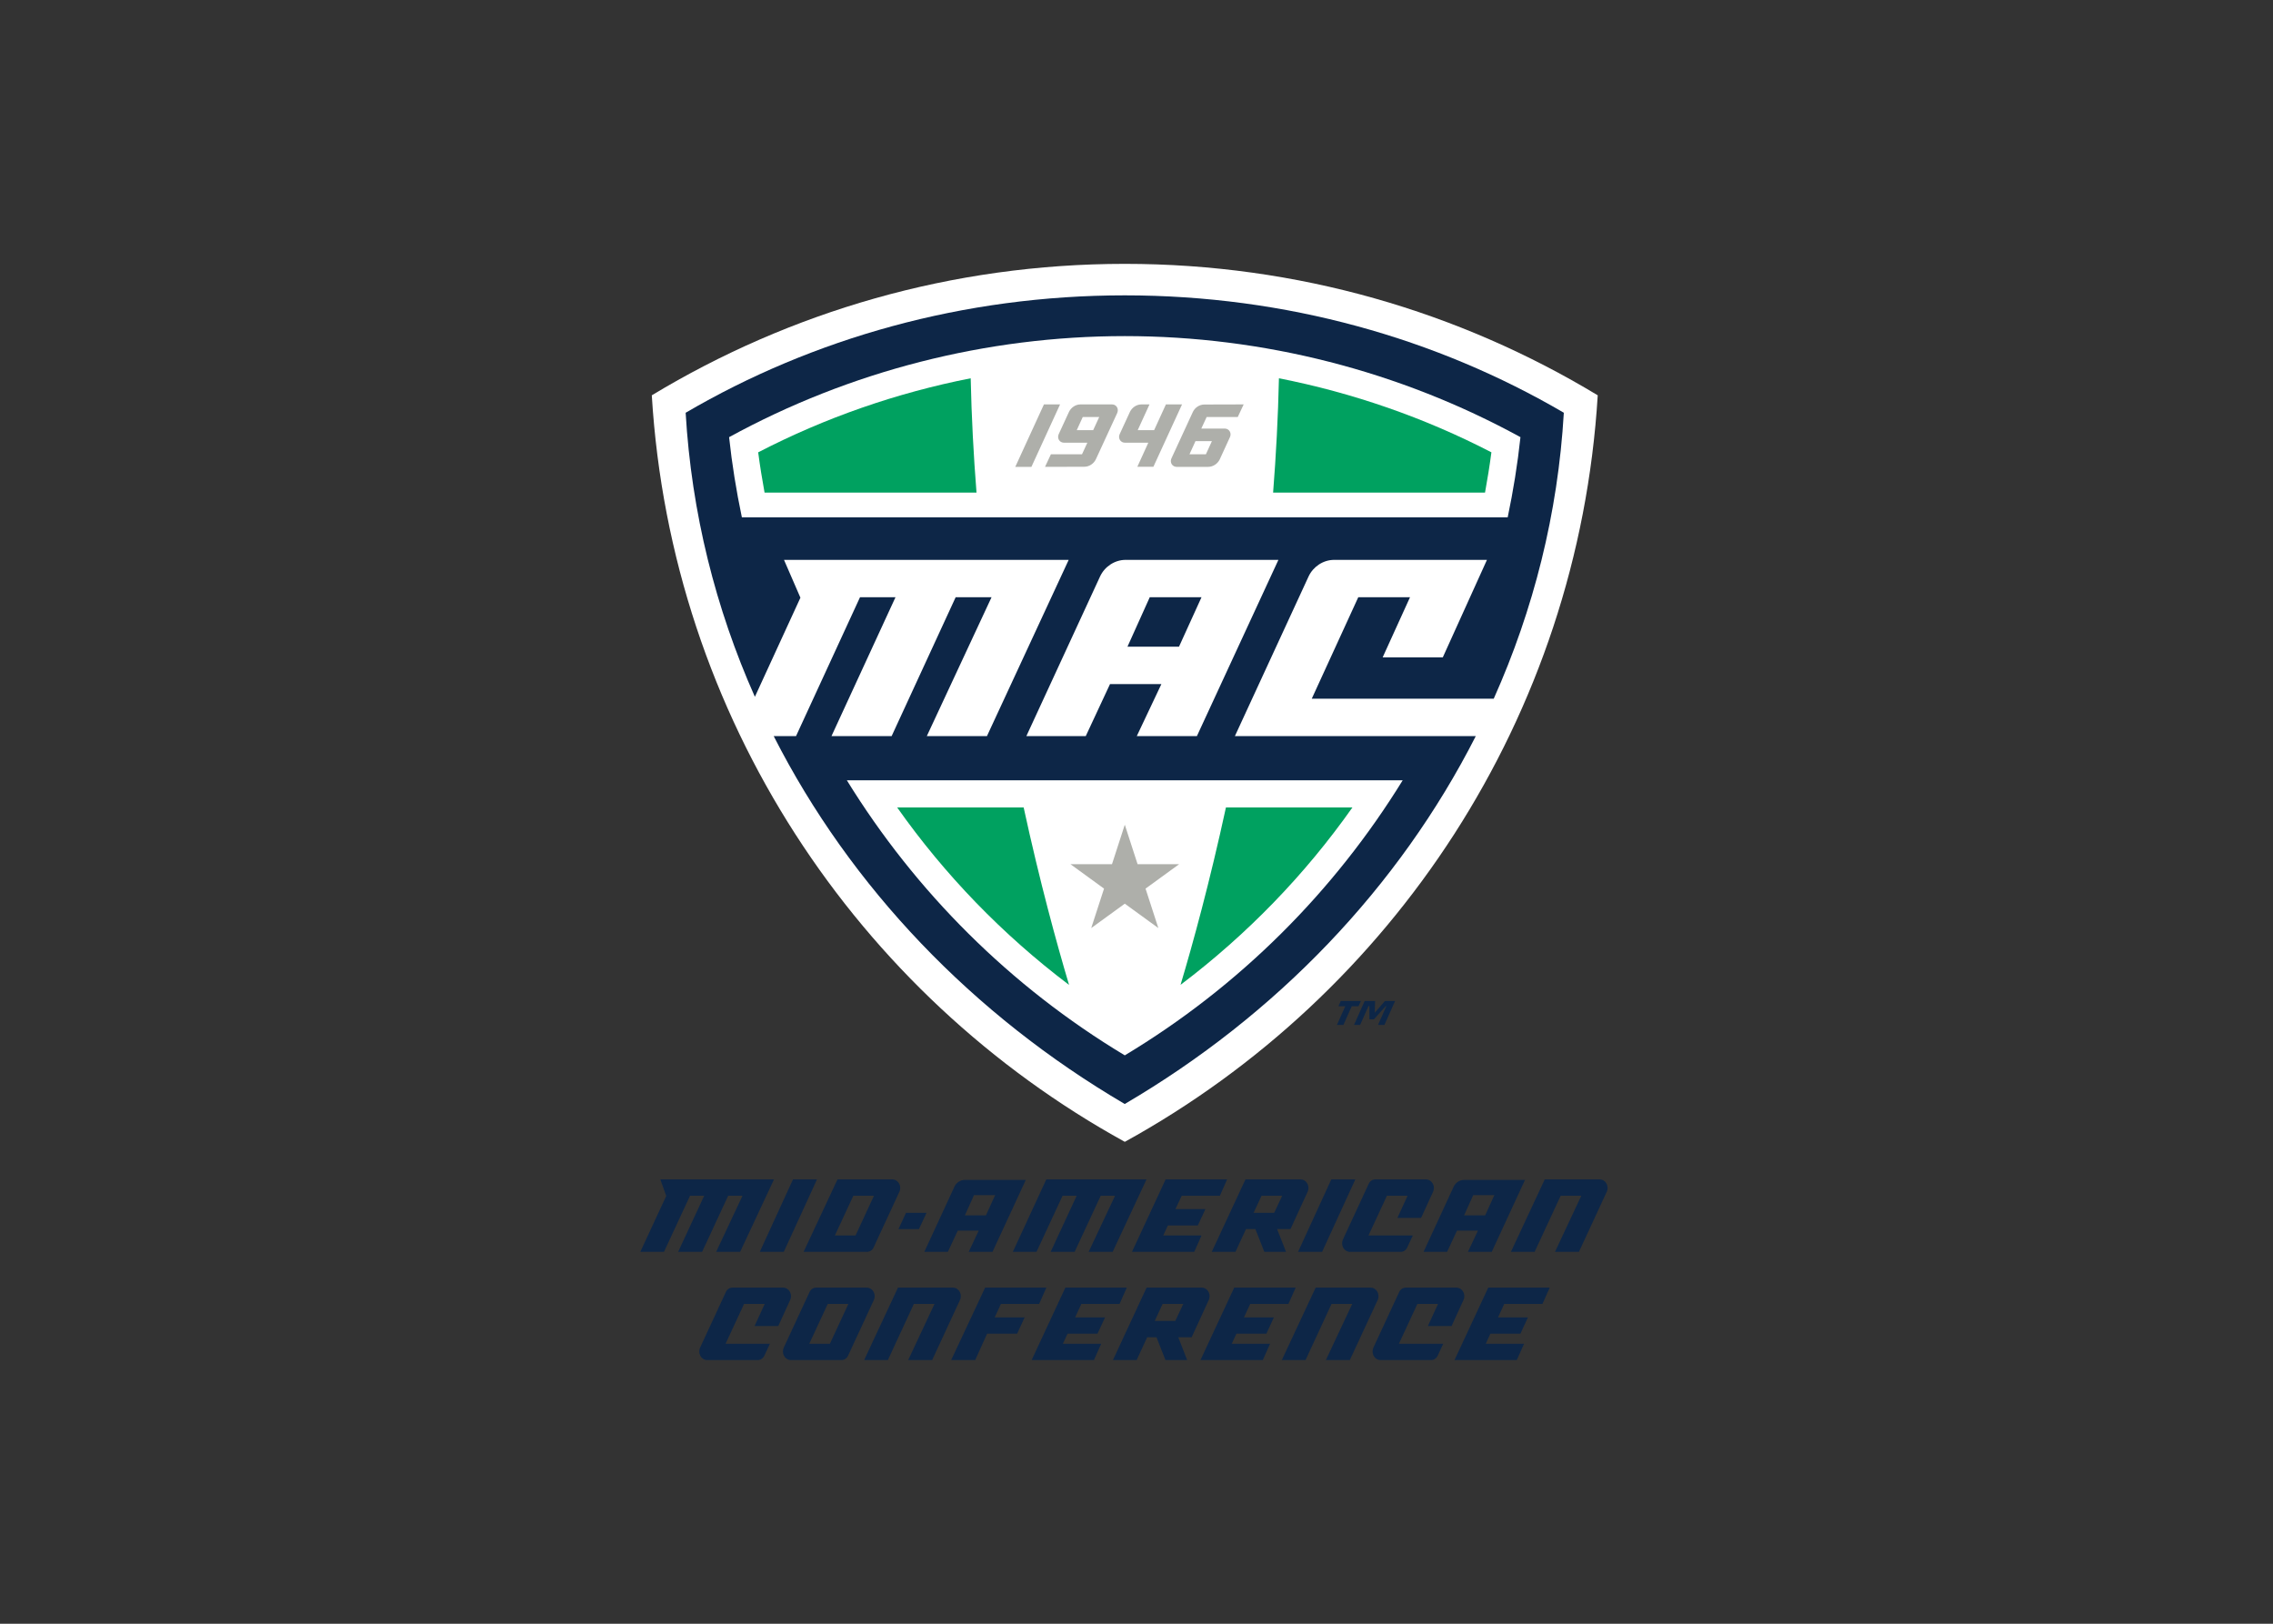 <svg clip-rule="evenodd" fill-rule="evenodd" stroke-linejoin="round" stroke-miterlimit="1.414" viewBox="0 0 560 400" xmlns="http://www.w3.org/2000/svg"><rect x="0" y="0" width="560" height="400" fill="#333333" stroke="none"/><g transform="matrix(1.048 0 0 1.048 157.759 64.997)"><g fill="none"><path d="m0 .003h233.327v215.007h-233.327z"/><path d="m0 .003h227.387v215.007h-227.387z"/><path d="m0 .003h233.327v215.007h-233.327z"/></g><g fill-rule="nonzero"><path d="m46.354 215.21-7.969 17.03h14.909c.682 0 1.268-.42 1.547-1.04l6.076-13.11c.126-.27.185-.57.18-.89-.009-1.09-.839-1.99-1.846-1.99zm-10.465 0-7.805 17.03h5.639l7.807-17.03zm59.553 0-7.873 17.03h5.567l6.125-13.18h3.318l-6.113 13.18h5.633l6.13-13.18h3.37l-6.2 13.18h5.64l7.959-17.03zm46.816 0-7.92 17.03h5.57l2.48-5.35h2.2l2.11 5.35h5.1l-2.1-5.35h3.14l4.05-8.8c.12-.27.18-.57.18-.89-.02-1.09-.84-1.99-1.84-1.99zm20.18 0-7.81 17.03h5.65l7.81-17.03zm10.35 0c-.68 0-1.28.43-1.56 1.05l-6.07 13.11c-.11.27-.18.57-.18.88.02 1.11.84 2 1.85 2h11.91c.69 0 1.28-.43 1.56-1.05l1.3-2.8h-10.42l4.33-9.34h4.86l-2.39 5.2h5.57l2.83-6.17c.1-.27.18-.57.18-.89-.02-1.09-.85-1.99-1.86-1.99zm39.829 0-7.95 17.03h5.57l6.12-13.18h4.85l-6.18 13.18h5.63l6.55-14.15c.13-.27.19-.57.18-.89-.01-1.09-.83-1.99-1.85-1.99zm-207.917.01 1.391 3.88-6.094 13.14h5.566l6.12-13.18h3.328l-6.122 13.18h5.637l6.121-13.18h3.371l-6.193 13.18h5.639l7.958-17.02zm118.788 0-7.909 17.02h14.639l1.71-3.84h-9l1.09-2.36h7.04l1.78-3.84h-7.04l1.47-3.14h8.97l1.71-3.84zm-47.198.11c-1.055 0-2.011.65-2.441 1.58l-7.082 15.33h5.529l2.33-4.99h4.924l-2.352 4.99h5.596l7.826-16.91zm117.359 0c-1.05 0-2 .65-2.44 1.58l-7.08 15.33h5.53l2.33-4.99h4.929l-2.36 4.99h5.6l7.82-16.91zm-115.209 3.58h4.968l-2.158 4.75h-4.949zm117.358 0h4.97l-2.16 4.75h-4.949zm-145.728.15h4.848l-4.328 9.34h-4.857zm95.963 0h4.86l-1.88 4h-4.83zm-83.572 4-1.779 3.84h4.812l1.795-3.84zm-40.8 17.59c-.681 0-1.272.42-1.556 1.04l-6.077 13.11c-.118.27-.175.57-.175.88.014 1.11.84 2 1.851 2h11.906c.688 0 1.272-.43 1.557-1.05l1.301-2.79h-10.426l4.342-9.35h4.851l-2.382 5.2h5.57l2.82-6.17c.114-.27.19-.57.182-.88-.014-1.1-.845-1.99-1.846-1.99zm19.681 0c-.691 0-1.28.42-1.565 1.04l-6.079 13.11c-.116.27-.173.56-.173.88.013 1.11.842 2 1.845 2h11.919c.682 0 1.27-.43 1.555-1.05l6.074-13.11c.113-.27.181-.57.176-.88-.014-1.1-.841-1.99-1.842-1.99zm19.228 0-7.955 17.03h5.573l6.115-13.19h4.851l-6.183 13.19h5.633l6.562-14.16c.112-.27.177-.57.172-.89-.012-1.09-.832-1.98-1.842-1.98zm20.487 0-7.981 17.03h5.649l2.797-6.2h7.056l1.774-3.84h-7.043l1.461-3.15h8.98l1.705-3.84zm18.863 0-7.93 17.03h14.644l1.71-3.84h-9.006l1.096-2.36h7.04l1.78-3.84h-7.04l1.46-3.15h8.98l1.71-3.84zm19.093 0-7.909 17.03h5.569l2.48-5.36h2.19l2.11 5.36h5.1l-2.09-5.36h3.14l4.05-8.8c.12-.27.17-.57.17-.89-.01-1.09-.84-1.98-1.84-1.98zm20.6 0-7.93 17.03h14.65l1.71-3.84h-9.01l1.1-2.36h7.04l1.78-3.84h-7.04l1.46-3.15h8.98l1.71-3.84zm19.15 0-7.96 17.03h5.58l6.11-13.19h4.86l-6.19 13.19h5.63l6.57-14.16c.11-.27.18-.57.17-.89-.01-1.09-.83-1.98-1.84-1.98zm21.19 0c-.69 0-1.28.42-1.56 1.04l-6.08 13.11c-.11.27-.17.57-.17.88.02 1.11.83 2 1.85 2h11.91c.68 0 1.27-.43 1.55-1.05l1.3-2.79h-10.42l4.34-9.35h4.85l-2.38 5.2h5.57l2.82-6.17c.11-.27.19-.57.18-.88-.02-1.1-.85-1.99-1.85-1.99zm19.379 0-7.929 17.03h14.639l1.71-3.84h-9l1.09-2.36h7.05l1.78-3.84h-7.04l1.46-3.15h8.98l1.71-3.84zm-155.278 3.84h4.851l-4.338 9.35h-4.851zm78.724 0h4.86l-1.88 3.99h-4.83z" fill="#0d2647"/><path d="m2.694 30.903c4.591 75.699 48.301 140.848 111.199 175.478 62.879-34.63 106.588-99.779 111.178-175.478-32.449-19.609-70.489-30.9-111.178-30.9-40.696 0-78.741 11.291-111.199 30.9" fill="#fff"/><path d="m157.108 73.458c1.066-2.27 3.41-3.873 5.996-3.873h35.925l-10.382 22.921h-14.138l6.433-14.137h-12.164l-10.936 23.855h42.78c9.35-20.896 15.1-43.525 16.48-67.225-29.869-17.468-65.259-27.593-103.218-27.593-37.963 0-73.366 10.125-103.229 27.598 1.375 23.524 7.034 46 16.274 66.77l10.706-23.298-3.859-8.889h66.925l-19.215 41.422h-14.138l15.216-32.638h-8.436l-15.049 32.638h-14.142l15.045-32.638h-8.341l-15.039 32.638h-5.249c18.085 35.563 46.861 65.574 82.527 86.478 35.667-20.904 64.439-50.915 82.524-86.478h-56.63l17.332-37.549z" fill="#0d2647"/><path d="m113.889 16.985c-32.56 0-64.637 8.219-93.022 23.756.682 6.36 1.701 12.639 3.002 18.839h180.037c1.3-6.2 2.32-12.481 3-18.841-28.389-15.537-60.459-23.754-93.018-23.754zm-65.335 104.419c16.092 26.099 38.344 48.429 65.335 64.649 26.989-16.22 49.239-38.54 65.329-64.649h-130.659z" fill="#fff"/><path d="m77.663 26.898c-17.374 3.418-34.22 9.26-49.958 17.41.415 3.174.926 6.331 1.5 9.462h49.825c-.695-8.766-1.169-17.748-1.367-26.872zm72.465.001c-.2 9.122-.68 18.106-1.37 26.871h49.819c.57-3.136 1.08-6.289 1.5-9.466-15.729-8.145-32.579-13.989-49.949-17.405zm-89.744 100.889c11.136 15.789 24.749 29.879 40.405 41.709-2.922-9.8-6.863-24.16-10.673-41.709zm77.284 0c-3.81 17.539-7.74 31.899-10.67 41.689 15.65-11.82 29.27-25.9 40.4-41.689z" fill="#00a160"/><path d="m94.882 33.04-6.738 14.682h3.794l6.737-14.682zm8.617 0c-1.17 0-2.22.716-2.72 1.736l-2.411 5.231c-.082.169-.13.357-.144.551-.067.822.546 1.484 1.367 1.484h5.498l-1.26 2.729h-7.312l-1.381 2.951 9.223-.024c1.17 0 2.22-.716 2.72-1.732l5.02-10.883c.07-.173.13-.36.14-.555.07-.822-.54-1.488-1.37-1.488zm14.329 0c-1.169 0-2.219.716-2.719 1.736l-2.41 5.231c-.08.168-.13.357-.15.551-.06.822.55 1.484 1.37 1.484h5.499l-2.58 5.666 3.78-.01 6.73-14.658h-3.79l-2.77 6.049h-3.86l2.77-6.049zm24.01 0-9.23.025c-1.17 0-2.22.718-2.71 1.733l-5.02 10.883c-.08.171-.14.355-.16.554-.06.822.55 1.487 1.38 1.487h7.37c1.17 0 2.23-.718 2.73-1.733l2.4-5.23c.08-.174.13-.36.15-.555.06-.82-.55-1.484-1.37-1.484h-5.5l1.26-2.725h7.31zm-37.829 2.959h3.87l-1.42 3.09h-3.86zm26.499 5.674h3.86l-1.41 3.09h-3.86zm-16.619 90.168-3.01 9.28h-9.76l7.89 5.74-3.01 9.27 7.89-5.73 7.889 5.73-3.01-9.27 7.89-5.74h-9.76z" fill="#aeafaa"/><path d="m168.848 174.501h-1.604l-1.964 4.405h-1.52l1.965-4.405h-1.607l.543-1.217h4.73zm6.076 4.405h-1.506l1.953-4.397h-.16l-2.752 3.08h-1.06l-.005-3.135h-.204l-1.981 4.452h-1.431l2.505-5.622h2.45l-.089 2.746 2.408-2.746h2.373z" fill="#0d2647"/><path d="m114.079 69.585c-2.582 0-4.928 1.602-5.989 3.873l-17.337 37.549h13.961l5.7-12.222h12.076l-5.78 12.222h14.133l19.161-41.422zm12.553 20.411h-12.114l5.239-11.627h12.165z" fill="#fff"/></g></g></svg>